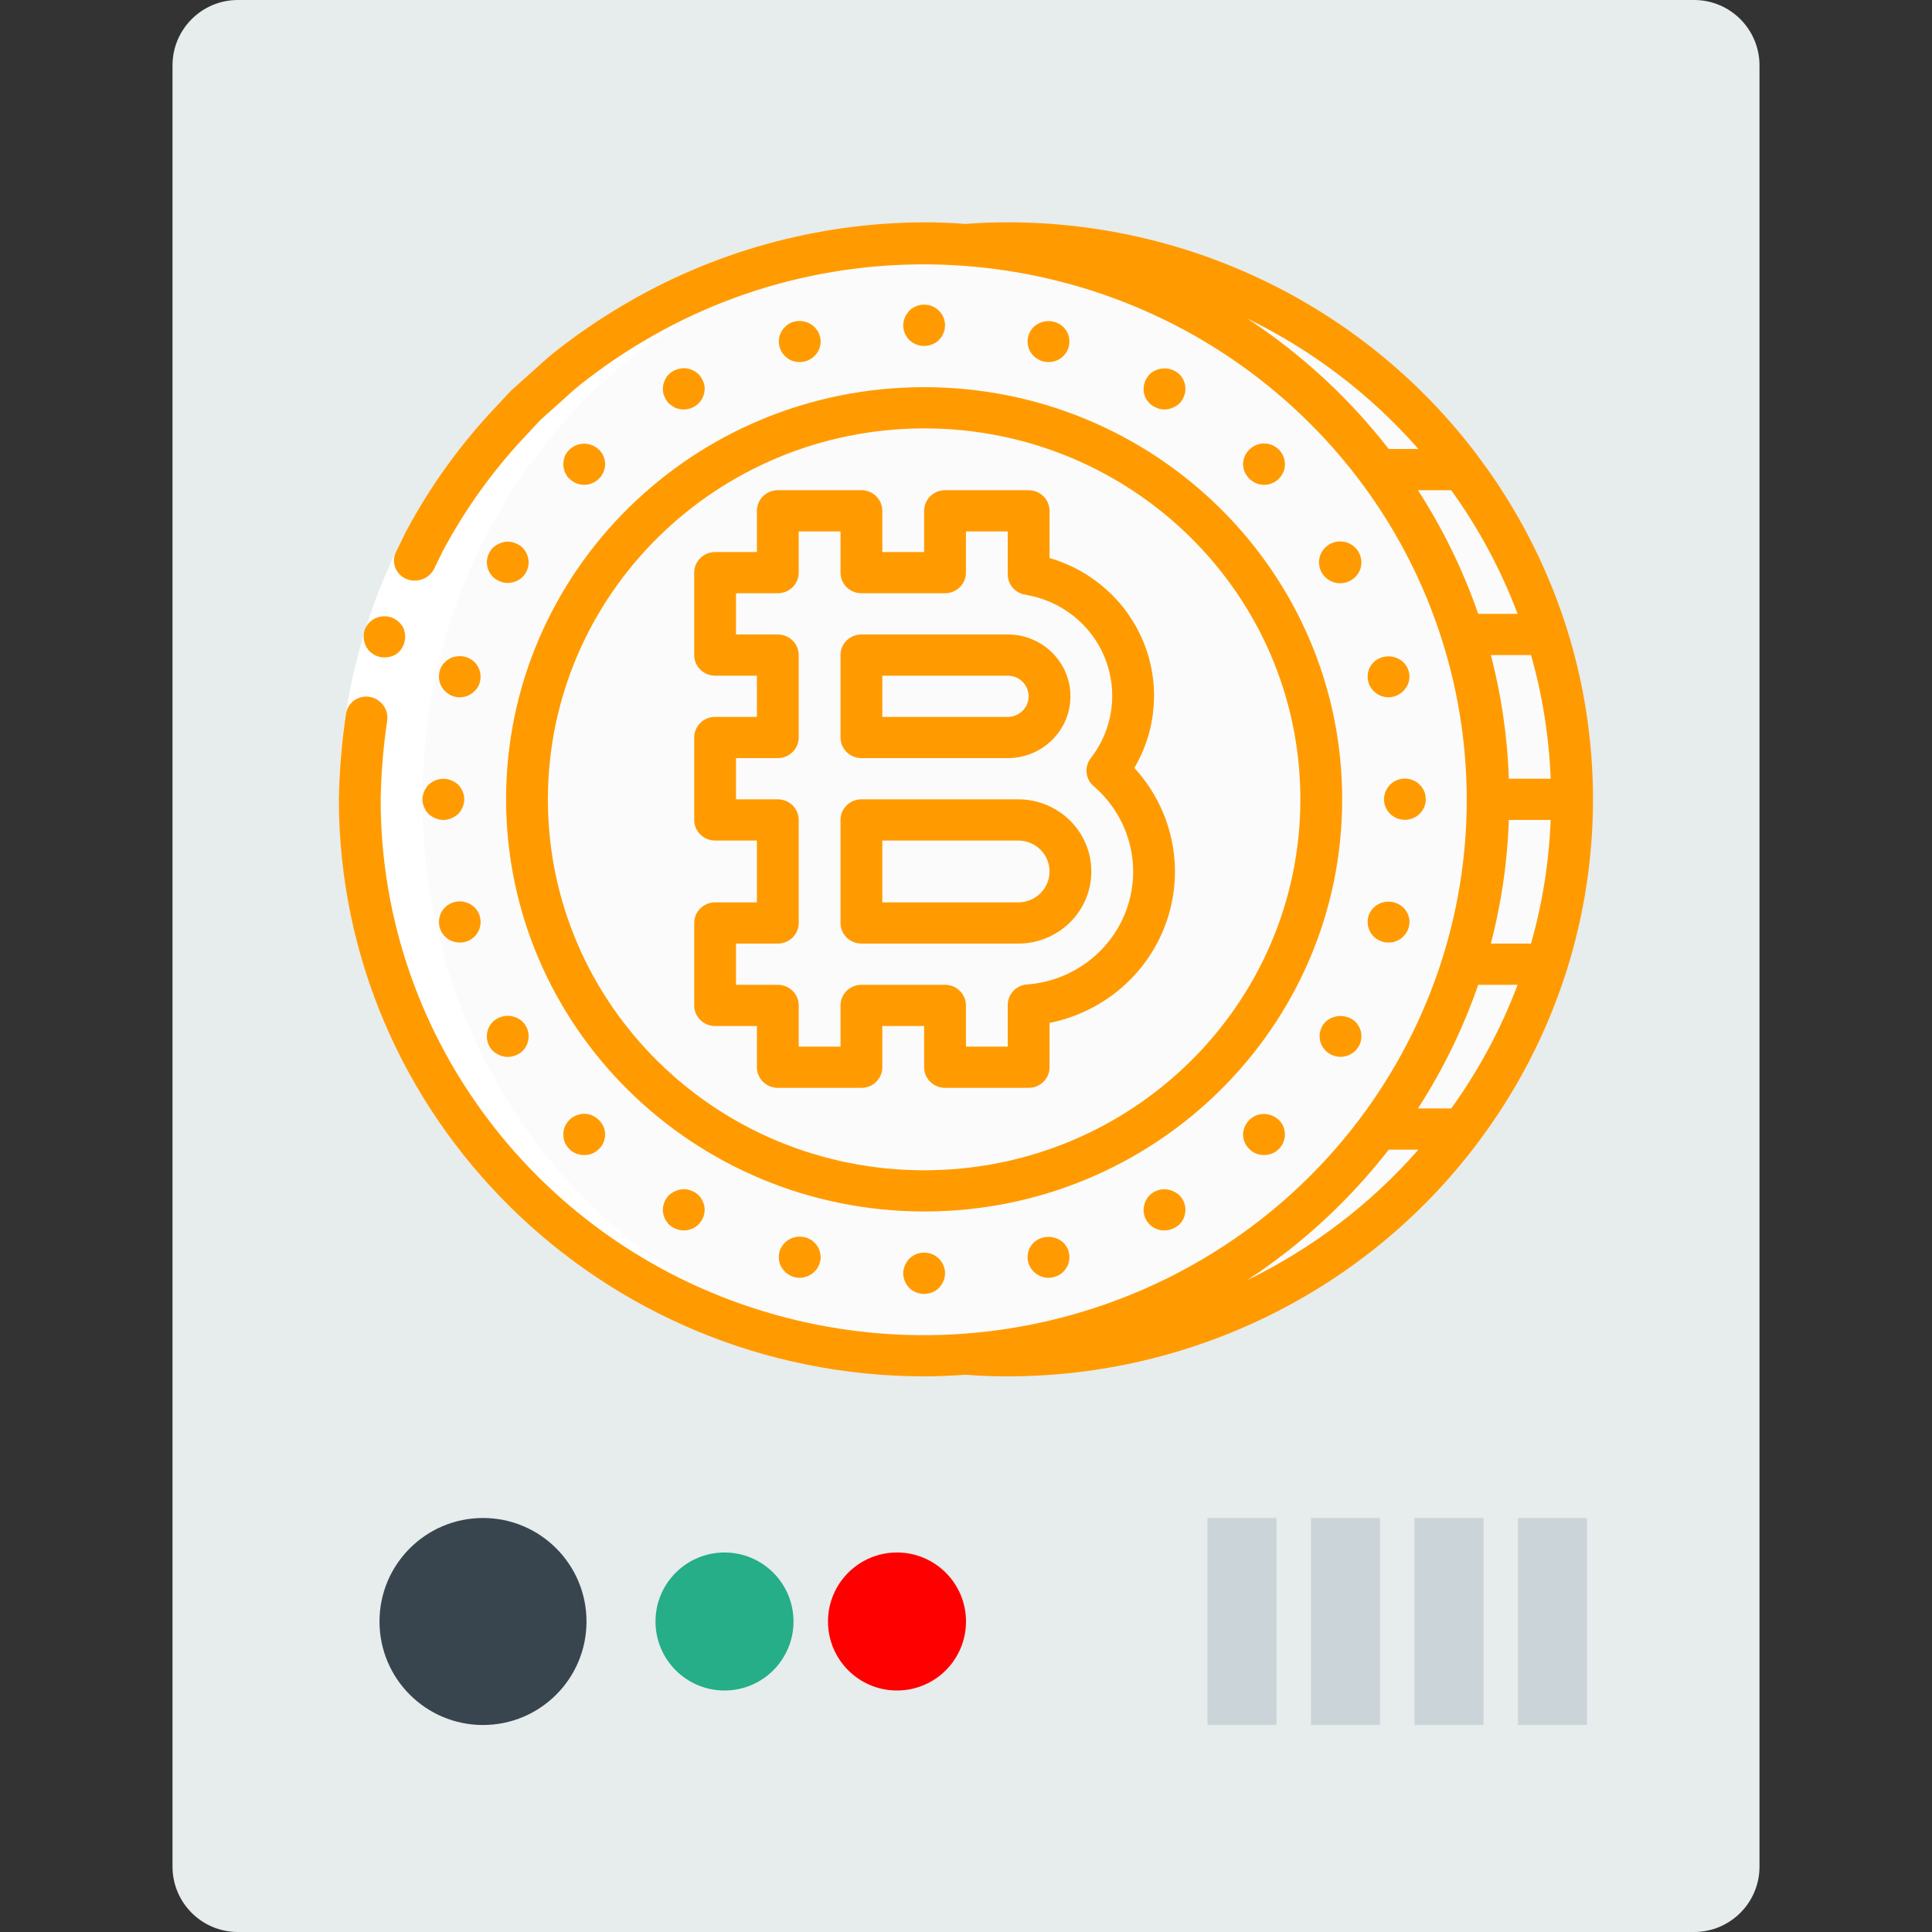 <?xml version="1.0" encoding="UTF-8" standalone="no"?>
<!-- Generator: Adobe Illustrator 19.0.0, SVG Export Plug-In . SVG Version: 6.00 Build 0)  -->

<svg
   xmlns:dc="http://purl.org/dc/elements/1.1/"
   xmlns:cc="http://creativecommons.org/ns#"
   xmlns:rdf="http://www.w3.org/1999/02/22-rdf-syntax-ns#"
   xmlns:svg="http://www.w3.org/2000/svg"
   xmlns="http://www.w3.org/2000/svg"
   xmlns:sodipodi="http://sodipodi.sourceforge.net/DTD/sodipodi-0.dtd"
   xmlns:inkscape="http://www.inkscape.org/namespaces/inkscape"
   version="1.1"
   id="Capa_1"
   x="0px"
   y="0px"
   viewBox="0 0 56 56"
   style="enable-background:new 0 0 56 56;"
   xml:space="preserve"
   sodipodi:docname="asic-btc-3.svg"
   inkscape:version="0.92.3 (2405546, 2018-03-11)"><rect x="0" y="0" width="56" height="56" fill="#333333" stroke="none"/><defs
   id="defs4342" /><sodipodi:namedview
   pagecolor="#ffffff"
   bordercolor="#666666"
   borderopacity="1"
   objecttolerance="10"
   gridtolerance="10"
   guidetolerance="10"
   inkscape:pageopacity="0"
   inkscape:pageshadow="2"
   inkscape:window-width="1377"
   inkscape:window-height="851"
   id="namedview4340"
   showgrid="false"
   inkscape:zoom="2.97995"
   inkscape:cx="-17.240404"
   inkscape:cy="33.550419"
   inkscape:window-x="0"
   inkscape:window-y="0"
   inkscape:window-maximized="1"
   inkscape:current-layer="Capa_1" />
<path
   style="fill:#E7ECED;"
   d="M49.104,56H6.896C5.849,56,5,55.151,5,54.104V1.896C5,0.849,5.849,0,6.896,0h42.209  C50.151,0,51,0.849,51,1.896v52.209C51,55.151,50.151,56,49.104,56z"
   id="path4285" />
<circle
   style="fill:#38454F;"
   cx="14"
   cy="47"
   r="3"
   id="circle4287" />
<circle
   style="fill:#25AE88;"
   cx="21"
   cy="47"
   r="2"
   id="circle4289" />
<circle
   style="fill:#ff0000"
   cx="26"
   cy="47"
   r="2"
   id="circle4291" />




<rect
   x="44"
   y="44"
   style="fill:#CBD4D8;"
   width="2"
   height="6"
   id="rect4301" />
<rect
   x="41"
   y="44"
   style="fill:#CBD4D8;"
   width="2"
   height="6"
   id="rect4303" />
<rect
   x="38"
   y="44"
   style="fill:#CBD4D8;"
   width="2"
   height="6"
   id="rect4305" />
<rect
   x="35"
   y="44"
   style="fill:#CBD4D8;"
   width="2"
   height="6"
   id="rect4307" />
<g
   id="g4309">
</g>
<g
   id="g4311">
</g>
<g
   id="g4313">
</g>
<g
   id="g4315">
</g>
<g
   id="g4317">
</g>
<g
   id="g4319">
</g>
<g
   id="g4321">
</g>
<g
   id="g4323">
</g>
<g
   id="g4325">
</g>
<g
   id="g4327">
</g>
<g
   id="g4329">
</g>
<g
   id="g4331">
</g>
<g
   id="g4333">
</g>
<g
   id="g4335">
</g>
<g
   id="g4337">
</g>
<g
   id="g4519"
   transform="matrix(0.071,0,0,0.07,9.822,5.249)"><g
     id="g4517"><path
       style="fill:#fbfbfb"
       d="m 495.616,196.267 c -1.536,-5.803 -3.328,-11.52 -5.291,-17.067 -6.361,-18.085 -14.992,-35.289 -25.685,-51.2 -3.919,-5.898 -8.134,-11.594 -12.629,-17.067 C 408.316,56.918 342.543,25.553 273.067,25.6 267.35,25.6 261.632,25.771 256,26.283 v 0.014 c -5.642,-0.414 -11.319,-0.696 -17.067,-0.696 -2.208,0 -4.39,0.105 -6.583,0.167 -2.071,-0.061 -4.132,-0.167 -6.217,-0.167 -120.177,0 -217.6,103.154 -217.6,230.4 0,127.246 97.423,230.4 217.6,230.4 2.085,0 4.146,-0.105 6.217,-0.167 2.193,0.061 4.375,0.167 6.583,0.167 5.747,0 11.425,-0.283 17.067,-0.696 v 0.014 c 5.632,0.512 11.349,0.683 17.067,0.683 69.476,0.047 135.249,-31.318 178.944,-85.333 4.437,-5.461 8.704,-11.179 12.629,-17.067 10.693,-15.911 19.324,-33.115 25.685,-51.2 1.963,-5.547 3.755,-11.264 5.291,-17.067 4.536,-16.709 7.085,-33.894 7.595,-51.2 0.171,-2.816 0.256,-5.632 0.256,-8.533 0,-2.901 -0.085,-5.717 -0.256,-8.533 -0.51,-17.308 -3.059,-34.494 -7.595,-51.202 z"
       data-original="#E3E7F2"
       class="active-path"
       data-old_color="#F4F5F8"
       id="path4437"
       inkscape:connector-curvature="0" /><g
       transform="translate(1)"
       id="g4449"><path
         style="fill:#ffffff"
         d="m 245.699,486.229 c -2.56,0.085 -5.205,0.171 -7.765,0.171 -2.219,0 -4.352,-0.085 -6.571,-0.171 -2.048,0.085 -4.181,0.171 -6.229,0.171 -120.149,0 -217.6,-103.168 -217.6,-230.4 0,-127.232 97.451,-230.4 217.6,-230.4 2.048,0 4.181,0.085 6.229,0.171 2.219,-0.085 4.352,-0.171 6.571,-0.171 l 7.68,0.171 C 127.853,28.587 33.133,130.56 33.133,256 c 0,125.44 94.72,227.499 212.566,230.229 z"
         data-original="#FFFFFF"
         class=""
         id="path4439"
         inkscape:connector-curvature="0" /><path
         style="fill:#ffffff"
         d="m 280.6,26.283 c -1.451,-0.085 -2.901,-0.171 -10.752,-0.597 0.737,-0.071 1.478,-0.1 2.219,-0.086 4.267,0 8.533,0.085 12.8,0.427 -1.426,-0.002 -2.851,0.083 -4.267,0.256 z"
         data-original="#FFFFFF"
         class=""
         id="path4441"
         inkscape:connector-curvature="0" /><path
         style="fill:#ffffff"
         d="m 280.6,485.717 c 1.416,0.173 2.841,0.258 4.267,0.256 -4.267,0.341 -8.533,0.427 -12.8,0.427 -0.797,0.014 -1.595,-0.014 -2.389,-0.085 3.669,-0.086 7.338,-0.342 10.922,-0.598 z"
         data-original="#FFFFFF"
         class=""
         id="path4443"
         inkscape:connector-curvature="0" /><path
         style="fill:#ffffff"
         d="m 255,485.717 c 1.451,0.171 2.901,0.256 10.752,0.597 -0.737,0.071 -1.478,0.1 -2.219,0.085 -2.219,0 -4.352,-0.085 -6.571,-0.171 -2.048,0.085 -4.181,0.171 -6.229,0.171 -1.424,0.03 -2.849,-0.027 -4.267,-0.171 2.902,-0.169 5.718,-0.34 8.534,-0.511 z"
         data-original="#FFFFFF"
         class=""
         id="path4445"
         inkscape:connector-curvature="0" /><path
         style="fill:#ffffff"
         d="m 255,26.283 -8.533,-0.512 c 1.417,-0.144 2.842,-0.201 4.267,-0.171 2.048,0 4.181,0.085 6.229,0.171 2.219,-0.085 4.352,-0.171 6.571,-0.171 1.451,0 2.901,0 4.267,0.085 -4.268,0 -8.534,0.256 -12.801,0.598 z"
         data-original="#FFFFFF"
         class=""
         id="path4447"
         inkscape:connector-curvature="0" /></g><g
       id="g4515"><path
         style="fill:#ffffff"
         d="m 0,256 c 0.261,-38.51 9.603,-76.416 27.267,-110.637 10.081,-19.222 22.749,-36.972 37.65,-52.755 1.841,-1.987 3.609,-4.047 5.514,-5.969 l 6.01,-5.473 c 4.063,-3.581 7.901,-7.435 12.161,-10.778 8.467,-6.769 17.375,-12.968 26.665,-18.555 37.299,-22.607 80.051,-34.627 123.666,-34.767 v 17.067 c -40.493,0.139 -80.183,11.301 -114.811,32.29 -8.629,5.186 -16.904,10.939 -24.771,17.221 -3.961,3.1 -7.508,6.702 -11.289,10.02 l -5.594,5.073 c -1.768,1.787 -3.402,3.709 -5.111,5.555 C 63.516,118.946 51.749,135.429 42.386,153.28 26,185.059 17.326,220.248 17.067,256 Z"
         data-original="#FFFFFF"
         class=""
         id="path4451"
         inkscape:connector-curvature="0" /><g
         id="g4513"><path
           style="fill:#ff9b00"
           d="m 12.202,194.315 c 0.375,0.443 0.809,0.833 1.289,1.16 0.405,0.365 0.862,0.667 1.358,0.894 0.52,0.238 1.056,0.439 1.604,0.603 2.175,0.54 4.473,0.261 6.456,-0.784 0.934,-0.554 1.751,-1.285 2.405,-2.153 1.919,-2.658 2.289,-6.132 0.973,-9.134 -0.521,-0.971 -1.22,-1.836 -2.06,-2.55 -0.827,-0.742 -1.79,-1.318 -2.835,-1.694 -2.17,-0.714 -4.531,-0.57 -6.597,0.404 -2.096,1.058 -3.675,2.918 -4.379,5.157 -0.559,2.272 -0.27,4.67 0.814,6.744 z"
           data-original="#428DFF"
           class=""
           data-old_color="#FFA300"
           id="path4453"
           inkscape:connector-curvature="0" /><path
           style="fill:#ff9b00"
           d="M 238.933,426.667 C 333.19,426.667 409.6,350.257 409.6,256 409.6,161.743 333.19,85.333 238.933,85.333 144.676,85.333 68.267,161.743 68.267,256 c 0.107,94.212 76.454,170.559 170.666,170.667 z m 0,-324.267 c 84.831,0 153.6,68.769 153.6,153.6 0,84.831 -68.769,153.6 -153.6,153.6 -84.831,0 -153.6,-68.769 -153.6,-153.6 0.096,-84.791 68.809,-153.504 153.6,-153.6 z"
           data-original="#428DFF"
           class=""
           data-old_color="#FFA300"
           id="path4455"
           inkscape:connector-curvature="0" /><path
           style="fill:#ff9b00"
           d="m 244.992,65.792 c 0.341,-0.429 0.683,-0.854 1.021,-1.279 0.324,-0.476 0.583,-0.993 0.771,-1.538 0.245,-0.485 0.418,-1.003 0.512,-1.538 0.094,-0.564 0.151,-1.133 0.171,-1.704 0.02,-3.467 -2.059,-6.601 -5.261,-7.931 -3.202,-1.33 -6.89,-0.59 -9.331,1.872 -0.754,0.828 -1.362,1.78 -1.796,2.813 -0.436,1.027 -0.667,2.13 -0.679,3.246 0.016,2.263 0.902,4.432 2.475,6.059 3.364,3.3 8.752,3.3 12.117,0 z"
           data-original="#428DFF"
           class=""
           data-old_color="#FFA300"
           id="path4457"
           inkscape:connector-curvature="0" /><path
           style="fill:#ff9b00"
           d="m 232.875,446.208 c -0.754,0.828 -1.362,1.78 -1.796,2.813 -0.436,1.027 -0.667,2.13 -0.679,3.246 0.016,2.263 0.902,4.432 2.475,6.059 3.365,3.3 8.752,3.3 12.117,0 0.341,-0.429 0.683,-0.854 1.021,-1.279 0.324,-0.476 0.583,-0.993 0.771,-1.538 0.245,-0.485 0.418,-1.003 0.513,-1.538 0.094,-0.564 0.151,-1.133 0.171,-1.704 0.02,-3.467 -2.059,-6.601 -5.261,-7.931 -3.202,-1.33 -6.891,-0.589 -9.332,1.872 z"
           data-original="#428DFF"
           class=""
           data-old_color="#FFA300"
           id="path4459"
           inkscape:connector-curvature="0" /><path
           style="fill:#ff9b00"
           d="m 188.158,74.921 c 2.245,0.022 4.403,-0.872 5.975,-2.475 1.635,-1.575 2.558,-3.747 2.558,-6.017 0,-2.27 -0.924,-4.442 -2.558,-6.017 -2.455,-2.414 -6.105,-3.15 -9.304,-1.875 -1.038,0.413 -1.971,1.054 -2.729,1.875 -3.3,3.332 -3.3,8.701 0,12.033 0.782,0.794 1.708,1.432 2.729,1.879 1.064,0.404 2.192,0.606 3.329,0.597 z"
           data-original="#428DFF"
           class=""
           data-old_color="#FFA300"
           id="path4461"
           inkscape:connector-curvature="0" /><path
           style="fill:#ff9b00"
           d="m 296.788,440.829 c -0.265,-0.482 -0.612,-0.915 -1.025,-1.279 -3.421,-3.158 -8.695,-3.158 -12.117,0 -3.3,3.332 -3.3,8.701 0,12.033 1.617,1.597 3.786,2.513 6.059,2.558 1.115,-0.011 2.217,-0.244 3.242,-0.683 1.077,-0.387 2.044,-1.031 2.817,-1.875 1.603,-1.572 2.497,-3.73 2.475,-5.975 0.028,-0.573 -0.03,-1.148 -0.171,-1.704 -0.1,-0.552 -0.243,-1.095 -0.425,-1.625 -0.256,-0.5 -0.541,-0.985 -0.855,-1.45 z"
           data-original="#428DFF"
           class=""
           data-old_color="#FFA300"
           id="path4463"
           inkscape:connector-curvature="0" /><path
           style="fill:#ff9b00"
           d="m 133.717,90.792 c 0.315,0.449 0.657,0.877 1.025,1.283 0.833,0.769 1.782,1.402 2.813,1.875 1.032,0.412 2.135,0.615 3.246,0.596 0.573,0.027 1.147,-0.029 1.704,-0.167 0.523,-0.104 1.037,-0.248 1.538,-0.429 0.531,-0.251 1.044,-0.536 1.538,-0.854 0.446,-0.316 0.873,-0.656 1.28,-1.021 0.341,-0.429 0.683,-0.854 1.021,-1.283 0.324,-0.475 0.583,-0.99 0.771,-1.533 0.245,-0.485 0.418,-1.003 0.513,-1.538 0.098,-0.565 0.155,-1.136 0.171,-1.708 0.029,-1.119 -0.205,-2.229 -0.683,-3.242 -0.434,-1.033 -1.04,-1.986 -1.792,-2.817 -0.429,-0.341 -0.854,-0.679 -1.279,-1.021 -0.476,-0.324 -0.993,-0.583 -1.538,-0.771 -0.485,-0.245 -1.003,-0.418 -1.538,-0.513 -1.663,-0.347 -3.393,-0.168 -4.95,0.513 -2.141,0.78 -3.828,2.467 -4.608,4.608 -0.436,1.026 -0.667,2.127 -0.679,3.242 0.013,0.573 0.07,1.144 0.171,1.708 0.091,0.535 0.263,1.053 0.508,1.538 0.184,0.543 0.444,1.059 0.768,1.534 z"
           data-original="#428DFF"
           class=""
           data-old_color="#FFA300"
           id="path4465"
           inkscape:connector-curvature="0" /><path
           style="fill:#ff9b00"
           d="m 331.008,419.925 c -0.792,0.801 -1.404,1.761 -1.796,2.817 -0.437,1.026 -0.667,2.127 -0.679,3.242 -0.022,2.27 0.87,4.453 2.475,6.058 1.605,1.605 3.788,2.497 6.058,2.475 1.115,-0.014 2.216,-0.246 3.242,-0.683 1.034,-0.433 1.987,-1.039 2.817,-1.792 3.3,-3.365 3.3,-8.752 0,-12.117 -0.829,-0.755 -1.782,-1.361 -2.817,-1.792 -3.177,-1.341 -6.849,-0.633 -9.3,1.792 z"
           data-original="#428DFF"
           class=""
           data-old_color="#FFA300"
           id="path4467"
           inkscape:connector-curvature="0" /><path
           style="fill:#ff9b00"
           d="m 93.012,121.941 c 0.302,0.48 0.676,0.912 1.108,1.279 1.596,1.629 3.778,2.55 6.059,2.558 1.115,-0.011 2.217,-0.244 3.242,-0.683 1.04,-0.412 1.975,-1.053 2.733,-1.875 0.432,-0.367 0.806,-0.799 1.108,-1.279 0.254,-0.429 0.513,-0.942 0.767,-1.454 0.171,-0.508 0.341,-1.021 0.513,-1.621 0.1,-0.535 0.157,-1.077 0.171,-1.621 -0.02,-1.142 -0.252,-2.271 -0.683,-3.329 -0.412,-1.039 -1.053,-1.972 -1.875,-2.729 -2.023,-1.982 -4.893,-2.84 -7.672,-2.295 -2.779,0.545 -5.112,2.424 -6.236,5.024 -0.406,1.063 -0.609,2.192 -0.6,3.329 -0.028,0.546 0.03,1.093 0.171,1.621 0.092,0.552 0.236,1.095 0.429,1.621 0.253,0.513 0.507,1.026 0.765,1.454 z"
           data-original="#428DFF"
           class=""
           data-old_color="#FFA300"
           id="path4469"
           inkscape:connector-curvature="0" /><path
           style="fill:#ff9b00"
           d="m 374.442,386.9 c -2.05,0.917 -3.691,2.558 -4.608,4.608 -0.437,1.025 -0.67,2.127 -0.683,3.242 -0.009,2.285 0.917,4.474 2.562,6.059 0.78,0.797 1.707,1.435 2.729,1.879 1.031,0.41 2.132,0.612 3.242,0.596 2.273,0.04 4.463,-0.855 6.059,-2.475 1.606,-1.605 2.497,-3.789 2.475,-6.059 0.022,-2.244 -0.872,-4.4 -2.475,-5.971 -2.457,-2.41 -6.102,-3.146 -9.301,-1.879 z"
           data-original="#428DFF"
           class=""
           data-old_color="#FFA300"
           id="path4471"
           inkscape:connector-curvature="0" /><path
           style="fill:#ff9b00"
           d="m 72.192,150.013 c -2.061,-0.938 -4.427,-0.938 -6.487,0 -1.034,0.434 -1.987,1.041 -2.817,1.796 -1.558,1.636 -2.441,3.8 -2.475,6.059 0.016,0.571 0.073,1.141 0.171,1.704 0.095,0.535 0.268,1.053 0.513,1.538 0.187,0.544 0.447,1.062 0.771,1.538 0.341,0.425 0.679,0.85 1.021,1.279 0.831,0.752 1.783,1.358 2.817,1.792 2.067,0.911 4.421,0.911 6.487,0 1.053,-0.394 2.013,-1.005 2.816,-1.792 1.57,-1.628 2.455,-3.797 2.471,-6.059 -0.032,-2.258 -0.914,-4.422 -2.471,-6.059 -0.803,-0.791 -1.763,-1.403 -2.817,-1.796 z"
           data-original="#428DFF"
           class=""
           data-old_color="#FFA300"
           id="path4473"
           inkscape:connector-curvature="0" /><path
           style="fill:#ff9b00"
           d="m 402.859,348.075 c -3.313,3.34 -3.298,8.73 0.033,12.052 3.331,3.322 8.721,3.322 12.052,0 3.331,-3.322 3.345,-8.712 0.032,-12.052 -3.427,-3.145 -8.691,-3.145 -12.117,0 z"
           data-original="#428DFF"
           class=""
           data-old_color="#FFA300"
           id="path4475"
           inkscape:connector-curvature="0" /><path
           style="fill:#ff9b00"
           d="m 55.379,199.167 c -2.016,-1.999 -4.895,-2.863 -7.679,-2.304 -0.552,0.09 -1.095,0.232 -1.621,0.425 -0.512,0.234 -0.997,0.52 -1.45,0.854 -0.497,0.245 -0.934,0.595 -1.283,1.025 -0.821,0.758 -1.462,1.691 -1.875,2.729 -0.403,1.063 -0.605,2.192 -0.596,3.329 -0.023,2.245 0.869,4.402 2.471,5.975 1.564,1.625 3.719,2.548 5.975,2.558 2.28,-0.008 4.463,-0.93 6.059,-2.558 0.435,-0.367 0.809,-0.8 1.108,-1.283 0.258,-0.425 0.513,-0.937 0.771,-1.45 0.193,-0.525 0.335,-1.068 0.425,-1.621 0.141,-0.528 0.199,-1.075 0.171,-1.621 0.005,-2.267 -0.884,-4.444 -2.476,-6.058 z"
           data-original="#428DFF"
           class=""
           data-old_color="#FFA300"
           id="path4477"
           inkscape:connector-curvature="0" /><path
           style="fill:#ff9b00"
           d="m 422.483,312.829 c 1.605,1.606 3.789,2.497 6.059,2.475 2.245,0.022 4.403,-0.872 5.975,-2.475 1.629,-1.596 2.55,-3.778 2.558,-6.059 -0.009,-2.255 -0.932,-4.409 -2.558,-5.971 -3.355,-3.246 -8.679,-3.246 -12.033,0 -1.603,1.571 -2.497,3.727 -2.475,5.971 -0.023,2.271 0.869,4.454 2.474,6.059 z"
           data-original="#428DFF"
           class=""
           data-old_color="#FFA300"
           id="path4479"
           inkscape:connector-curvature="0" /><path
           style="fill:#ff9b00"
           d="m 36.608,249.941 c -0.754,0.828 -1.362,1.78 -1.796,2.813 -0.906,2.068 -0.906,4.42 0,6.487 0.414,1.045 1.024,2.001 1.796,2.817 0.83,0.752 1.781,1.358 2.813,1.792 2.067,0.911 4.421,0.911 6.487,0 1.033,-0.434 1.986,-1.04 2.817,-1.792 0.77,-0.817 1.378,-1.773 1.792,-2.817 0.911,-2.067 0.911,-4.421 0,-6.487 -0.434,-1.032 -1.04,-1.983 -1.792,-2.813 -0.83,-0.754 -1.782,-1.362 -2.817,-1.796 -2.079,-0.85 -4.409,-0.85 -6.487,0 -1.033,0.435 -1.984,1.042 -2.813,1.796 z"
           data-original="#428DFF"
           class=""
           data-old_color="#FFA300"
           id="path4481"
           inkscape:connector-curvature="0" /><path
           style="fill:#ff9b00"
           d="m 426.667,256 c 0.024,4.07 2.918,7.556 6.913,8.329 3.996,0.773 7.981,-1.384 9.52,-5.152 1.539,-3.768 0.203,-8.097 -3.191,-10.343 -3.394,-2.246 -7.901,-1.782 -10.767,1.107 -1.559,1.636 -2.443,3.8 -2.475,6.059 z"
           data-original="#428DFF"
           class=""
           data-old_color="#FFA300"
           id="path4483"
           inkscape:connector-curvature="0" /><path
           style="fill:#ff9b00"
           d="m 57.259,303.529 c -0.258,-0.512 -0.513,-1.025 -0.771,-1.45 -0.322,-0.492 -0.693,-0.95 -1.108,-1.367 -2.037,-1.964 -4.898,-2.822 -7.679,-2.304 -0.555,0.121 -1.097,0.292 -1.621,0.513 -0.509,0.204 -0.995,0.461 -1.45,0.767 -0.46,0.299 -0.89,0.642 -1.283,1.025 -1.591,1.615 -2.479,3.792 -2.471,6.059 -0.024,2.255 0.855,4.426 2.442,6.029 1.587,1.603 3.748,2.505 6.004,2.504 2.27,0.022 4.453,-0.87 6.058,-2.475 1.605,-1.605 2.497,-3.788 2.475,-6.058 0.028,-0.546 -0.03,-1.093 -0.171,-1.621 -0.09,-0.553 -0.233,-1.096 -0.425,-1.622 z"
           data-original="#428DFF"
           class=""
           data-old_color="#FFA300"
           id="path4485"
           inkscape:connector-curvature="0" /><path
           style="fill:#ff9b00"
           d="m 422.483,199.167 c -1.606,1.605 -2.497,3.789 -2.475,6.059 -0.022,2.245 0.872,4.403 2.475,5.975 1.596,1.629 3.778,2.55 6.059,2.558 4.666,-0.111 8.423,-3.867 8.533,-8.533 -0.008,-2.28 -0.93,-4.463 -2.558,-6.059 -3.389,-3.159 -8.644,-3.159 -12.034,0 z"
           data-original="#428DFF"
           class=""
           data-old_color="#FFA300"
           id="path4487"
           inkscape:connector-curvature="0" /><path
           style="fill:#ff9b00"
           d="m 62.888,360.192 c 0.831,0.752 1.783,1.358 2.817,1.792 2.067,0.911 4.421,0.911 6.487,0 1.054,-0.394 2.013,-1.005 2.816,-1.792 3.294,-3.367 3.294,-8.75 0,-12.117 -0.802,-0.79 -1.761,-1.402 -2.816,-1.796 -2.079,-0.85 -4.409,-0.85 -6.487,0 -1.034,0.434 -1.987,1.041 -2.817,1.796 -3.3,3.365 -3.3,8.752 0,12.117 z"
           data-original="#428DFF"
           class=""
           data-old_color="#FFA300"
           id="path4489"
           inkscape:connector-curvature="0" /><path
           style="fill:#ff9b00"
           d="m 414.975,151.808 c -2.896,-2.953 -7.476,-3.444 -10.932,-1.171 -3.456,2.273 -4.82,6.672 -3.256,10.501 1.564,3.829 5.618,6.015 9.677,5.219 4.058,-0.797 6.985,-4.354 6.986,-8.49 -0.029,-2.26 -0.913,-4.425 -2.475,-6.059 z"
           data-original="#428DFF"
           class=""
           data-old_color="#FFA300"
           id="path4491"
           inkscape:connector-curvature="0" /><path
           style="fill:#ff9b00"
           d="m 103.421,386.9 c -1.555,-0.683 -3.284,-0.862 -4.946,-0.513 -0.513,0.171 -1.112,0.341 -1.625,0.513 -0.508,0.254 -0.937,0.513 -1.45,0.767 -0.465,0.324 -0.894,0.697 -1.279,1.112 -0.795,0.78 -1.432,1.707 -1.875,2.729 -0.413,1.03 -0.617,2.132 -0.6,3.242 -0.01,1.137 0.194,2.267 0.6,3.329 0.443,1.022 1.08,1.949 1.875,2.729 0.385,0.415 0.813,0.787 1.279,1.108 0.513,0.258 0.942,0.512 1.45,0.771 0.53,0.182 1.073,0.324 1.625,0.425 0.556,0.141 1.131,0.199 1.704,0.171 1.109,0.017 2.211,-0.186 3.242,-0.596 1.023,-0.445 1.951,-1.083 2.733,-1.879 0.823,-0.756 1.464,-1.689 1.875,-2.729 0.44,-1.055 0.672,-2.186 0.683,-3.329 -0.012,-1.115 -0.244,-2.217 -0.683,-3.242 -0.914,-2.052 -2.555,-3.694 -4.608,-4.608 z"
           data-original="#428DFF"
           class=""
           data-old_color="#FFA300"
           id="path4493"
           inkscape:connector-curvature="0" /><path
           style="fill:#ff9b00"
           d="m 374.442,125.096 c 3.187,1.379 6.896,0.631 9.3,-1.875 1.603,-1.572 2.497,-3.73 2.475,-5.975 0.023,-2.27 -0.869,-4.454 -2.475,-6.059 -1.578,-1.628 -3.748,-2.546 -6.015,-2.546 -2.267,0 -4.437,0.919 -6.015,2.546 -1.645,1.585 -2.571,3.774 -2.562,6.059 0.013,1.115 0.245,2.216 0.683,3.242 0.914,2.052 2.556,3.694 4.609,4.608 z"
           data-original="#428DFF"
           class=""
           data-old_color="#FFA300"
           id="path4495"
           inkscape:connector-curvature="0" /><path
           style="fill:#ff9b00"
           d="m 145.579,418.9 c -0.476,-0.323 -0.993,-0.581 -1.538,-0.767 -0.483,-0.249 -1.002,-0.421 -1.538,-0.513 -1.663,-0.349 -3.394,-0.17 -4.95,0.513 -1.034,0.431 -1.985,1.037 -2.813,1.792 -1.559,1.635 -2.443,3.799 -2.475,6.059 0.014,0.544 0.071,1.086 0.171,1.621 0.079,0.565 0.25,1.112 0.508,1.621 0.17,0.525 0.431,1.015 0.771,1.45 0.293,0.49 0.636,0.948 1.025,1.367 0.814,0.772 1.769,1.38 2.813,1.792 1.027,0.438 2.13,0.67 3.246,0.683 0.571,-0.016 1.141,-0.073 1.704,-0.171 0.535,-0.095 1.053,-0.268 1.538,-0.513 0.544,-0.186 1.061,-0.444 1.538,-0.767 0.425,-0.341 0.85,-0.683 1.279,-1.025 0.341,-0.429 0.683,-0.854 1.021,-1.367 0.34,-0.435 0.601,-0.925 0.771,-1.45 0.257,-0.509 0.431,-1.056 0.512,-1.621 0.098,-0.535 0.155,-1.077 0.171,-1.621 0.03,-1.119 -0.205,-2.23 -0.683,-3.242 -0.392,-1.055 -1.003,-2.015 -1.792,-2.817 -0.405,-0.365 -0.832,-0.708 -1.279,-1.024 z"
           data-original="#428DFF"
           class=""
           data-old_color="#FFA300"
           id="path4497"
           inkscape:connector-curvature="0" /><path
           style="fill:#ff9b00"
           d="m 337.067,94.546 c 1.119,0.031 2.229,-0.202 3.242,-0.679 1.044,-0.414 1.999,-1.022 2.817,-1.792 3.3,-3.366 3.3,-8.754 0,-12.121 -0.831,-0.752 -1.783,-1.358 -2.817,-1.792 -3.186,-1.252 -6.808,-0.554 -9.3,1.792 -0.754,0.83 -1.362,1.782 -1.796,2.817 -0.436,1.026 -0.667,2.127 -0.679,3.242 -0.082,3.475 2.038,6.623 5.288,7.855 1.013,0.476 2.124,0.709 3.245,0.678 z"
           data-original="#428DFF"
           class=""
           data-old_color="#FFA300"
           id="path4499"
           inkscape:connector-curvature="0" /><path
           style="fill:#ff9b00"
           d="m 192.85,438.442 c -0.425,-0.258 -0.937,-0.512 -1.45,-0.767 -0.526,-0.193 -1.068,-0.336 -1.621,-0.429 -2.784,-0.559 -5.663,0.305 -7.679,2.304 -0.768,0.804 -1.402,1.725 -1.879,2.729 -0.403,1.063 -0.605,2.192 -0.596,3.329 -0.017,1.109 0.186,2.211 0.596,3.242 0.477,1.005 1.111,1.928 1.879,2.733 1.596,1.629 3.778,2.55 6.059,2.558 0.544,-0.014 1.086,-0.071 1.621,-0.171 0.6,-0.171 1.108,-0.341 1.621,-0.513 0.513,-0.254 1.025,-0.513 1.45,-0.767 0.482,-0.301 0.915,-0.675 1.283,-1.108 0.821,-0.76 1.462,-1.694 1.875,-2.733 0.44,-1.025 0.672,-2.127 0.683,-3.242 -0.02,-1.142 -0.252,-2.271 -0.683,-3.329 -0.413,-1.038 -1.054,-1.971 -1.875,-2.729 -0.368,-0.432 -0.801,-0.806 -1.284,-1.107 z"
           data-original="#428DFF"
           class=""
           data-old_color="#FFA300"
           id="path4501"
           inkscape:connector-curvature="0" /><path
           style="fill:#ff9b00"
           d="m 289.704,74.921 c 1.109,0.017 2.211,-0.186 3.242,-0.596 1.06,-0.423 2.019,-1.063 2.817,-1.879 1.606,-1.605 2.497,-3.789 2.475,-6.059 0.021,-2.245 -0.872,-4.402 -2.475,-5.975 -3.388,-3.242 -8.728,-3.242 -12.117,0 -3.3,3.332 -3.3,8.701 0,12.033 0.828,0.778 1.78,1.413 2.817,1.879 1.03,0.411 2.132,0.613 3.241,0.597 z"
           data-original="#428DFF"
           class=""
           data-old_color="#FFA300"
           id="path4503"
           inkscape:connector-curvature="0" /><path
           style="fill:#ff9b00"
           d="m 500.976,184.246 c -7.996,-25.303 -20.159,-49.094 -35.99,-70.391 -0.121,-0.137 -0.186,-0.315 -0.315,-0.443 C 419.635,52.801 348.578,17.071 273.067,17.066 c -6.411,0 -12.002,0.228 -17.137,0.671 -5.621,-0.397 -11.276,-0.671 -16.996,-0.671 -43.615,0.141 -86.368,12.16 -123.666,34.767 -9.29,5.586 -18.198,11.785 -26.665,18.554 -4.26,3.343 -8.098,7.197 -12.161,10.778 l -6.01,5.473 c -1.905,1.923 -3.672,3.983 -5.514,5.97 -14.901,15.783 -27.569,33.533 -37.65,52.755 l -3.845,7.972 c -1.048,2.026 -1.213,4.394 -0.456,6.545 0.757,2.151 2.368,3.894 4.454,4.818 4.266,1.854 9.24,0.104 11.405,-4.013 l 3.561,-7.404 c 9.363,-17.851 21.13,-34.334 34.971,-48.988 1.709,-1.846 3.343,-3.768 5.111,-5.556 l 5.594,-5.073 c 3.781,-3.318 7.328,-6.921 11.289,-10.02 7.867,-6.282 16.142,-12.035 24.771,-17.221 86.247,-52.105 196.785,-39.491 269.075,30.705 72.29,70.196 88.148,180.316 38.6,268.057 C 382.25,452.926 279.762,496.215 182.318,470.561 84.873,444.908 16.987,356.764 17.067,256 c 0.191,-10.957 1.089,-21.891 2.689,-32.732 0.547,-4.611 -2.586,-8.853 -7.154,-9.686 -2.251,-0.395 -4.566,0.149 -6.404,1.507 -1.839,1.358 -3.04,3.41 -3.324,5.678 C 1.151,232.436 0.191,244.206 0,256 c 0.148,131.898 107.035,238.785 238.933,238.933 5.72,0 11.375,-0.274 16.996,-0.671 5.136,0.443 10.726,0.671 17.137,0.671 75.511,-0.005 146.568,-35.735 191.604,-96.346 0.129,-0.128 0.194,-0.306 0.315,-0.443 15.831,-21.297 27.995,-45.088 35.99,-70.391 0.084,-0.184 0.123,-0.38 0.194,-0.572 14.441,-46.356 14.441,-96.008 0,-142.365 -0.071,-0.19 -0.11,-0.386 -0.193,-0.57 z m -14.278,131.487 h -16.392 c 4.299,-16.75 6.762,-33.917 7.344,-51.2 h 17.067 c -0.654,17.323 -3.346,34.508 -8.019,51.2 z M 454.116,384 h -13.583 c 10.214,-16.023 18.472,-33.213 24.598,-51.2 h 16.083 c -6.752,18.18 -15.862,35.393 -27.098,51.2 z M 481.214,179.2 H 465.131 C 459.005,161.213 450.747,144.023 440.533,128 h 13.583 c 11.236,15.807 20.346,33.02 27.098,51.2 z m -3.564,68.267 c -0.582,-17.283 -3.045,-34.451 -7.344,-51.2 h 16.393 c 4.673,16.693 7.365,33.878 8.019,51.2 z M 370.801,56.882 c 26.678,13.175 50.452,31.553 69.922,54.052 H 428.609 C 412.452,89.852 392.919,71.588 370.801,56.882 Z m 0,398.236 c 22.118,-14.706 41.651,-32.97 57.808,-54.052 h 12.114 c -19.471,22.5 -43.244,40.877 -69.922,54.052 z"
           data-original="#428DFF"
           class=""
           data-old_color="#FFA300"
           id="path4505"
           inkscape:connector-curvature="0" /><path
           style="fill:#ff9b00"
           d="m 213.333,315.733 h 64 c 16.495,0 29.867,-13.372 29.867,-29.867 0,-16.495 -13.372,-29.867 -29.867,-29.867 h -64 c -4.713,0 -8.533,3.82 -8.533,8.533 V 307.2 c 0,4.713 3.821,8.533 8.533,8.533 z m 8.534,-42.666 h 55.467 c 7.069,0 12.8,5.731 12.8,12.8 0,7.069 -5.731,12.8 -12.8,12.8 h -55.467 z"
           data-original="#428DFF"
           class=""
           data-old_color="#FFA300"
           id="path4507"
           inkscape:connector-curvature="0" /><path
           style="fill:#ff9b00"
           d="m 153.6,349.867 h 17.067 v 17.067 c 0,4.713 3.821,8.533 8.533,8.533 h 34.133 c 4.713,0 8.533,-3.821 8.533,-8.533 v -17.067 h 17.067 v 17.067 c 0,4.713 3.821,8.533 8.533,8.533 H 281.6 c 4.713,0 8.533,-3.821 8.533,-8.533 v -18.358 c 22.524,-4.57 40.859,-20.882 48.019,-42.72 7.16,-21.839 2.043,-45.84 -13.403,-62.859 9.174,-15.788 10.587,-34.915 3.831,-51.879 -6.756,-16.964 -20.931,-29.884 -38.447,-35.042 v -19.541 c 0,-4.713 -3.821,-8.533 -8.533,-8.533 h -34.133 c -4.713,0 -8.533,3.821 -8.533,8.533 V 153.6 h -17.067 v -17.067 c 0,-4.713 -3.821,-8.533 -8.533,-8.533 H 179.2 c -4.713,0 -8.533,3.821 -8.533,8.533 V 153.6 H 153.6 c -4.713,0 -8.533,3.821 -8.533,8.533 v 34.133 c 0,4.713 3.82,8.533 8.533,8.533 h 17.067 v 17.067 H 153.6 c -4.713,0 -8.533,3.821 -8.533,8.533 v 34.133 c 0,4.713 3.82,8.533 8.533,8.533 h 17.067 v 25.6 H 153.6 c -4.713,0 -8.533,3.82 -8.533,8.533 v 34.133 c 0,4.715 3.82,8.536 8.533,8.536 z m 8.533,-34.134 H 179.2 c 4.713,0 8.533,-3.821 8.533,-8.533 v -42.667 c 0,-4.713 -3.82,-8.533 -8.533,-8.533 H 162.133 V 238.933 H 179.2 c 4.713,0 8.533,-3.821 8.533,-8.533 v -34.133 c 0,-4.713 -3.82,-8.533 -8.533,-8.533 H 162.133 V 170.667 H 179.2 c 4.713,0 8.533,-3.821 8.533,-8.533 V 145.067 H 204.8 v 17.067 c 0,4.713 3.82,8.533 8.533,8.533 h 34.133 c 4.713,0 8.533,-3.821 8.533,-8.533 v -17.067 h 17.067 v 17.779 c 0.001,4.166 3.009,7.723 7.117,8.417 14.717,2.416 27.085,12.383 32.573,26.251 5.489,13.868 3.292,29.599 -5.786,41.433 -2.729,3.572 -2.221,8.648 1.163,11.608 14.275,12.398 19.701,32.16 13.759,50.109 -5.942,17.949 -22.089,30.569 -40.942,31.999 -4.448,0.339 -7.884,4.048 -7.883,8.509 V 358.4 H 256 v -17.067 c 0,-4.713 -3.82,-8.533 -8.533,-8.533 h -34.133 c -4.713,0 -8.533,3.821 -8.533,8.533 V 358.4 h -17.067 v -17.067 c 0,-4.713 -3.82,-8.533 -8.533,-8.533 h -17.067 v -17.067 z"
           data-original="#428DFF"
           class=""
           data-old_color="#FFA300"
           id="path4509"
           inkscape:connector-curvature="0" /><path
           style="fill:#ff9b00"
           d="m 213.333,238.933 h 59.733 c 14.138,0 25.6,-11.462 25.6,-25.6 0,-14.138 -11.462,-25.6 -25.6,-25.6 h -59.733 c -4.713,0 -8.533,3.82 -8.533,8.533 V 230.4 c 0,2.263 0.899,4.434 2.499,6.034 1.6,1.6 3.771,2.499 6.034,2.499 z m 8.534,-34.133 h 51.2 c 4.713,0 8.533,3.821 8.533,8.533 0,4.713 -3.82,8.533 -8.533,8.533 h -51.2 z"
           data-original="#428DFF"
           class=""
           data-old_color="#FFA300"
           id="path4511"
           inkscape:connector-curvature="0" /></g></g></g></g></svg>